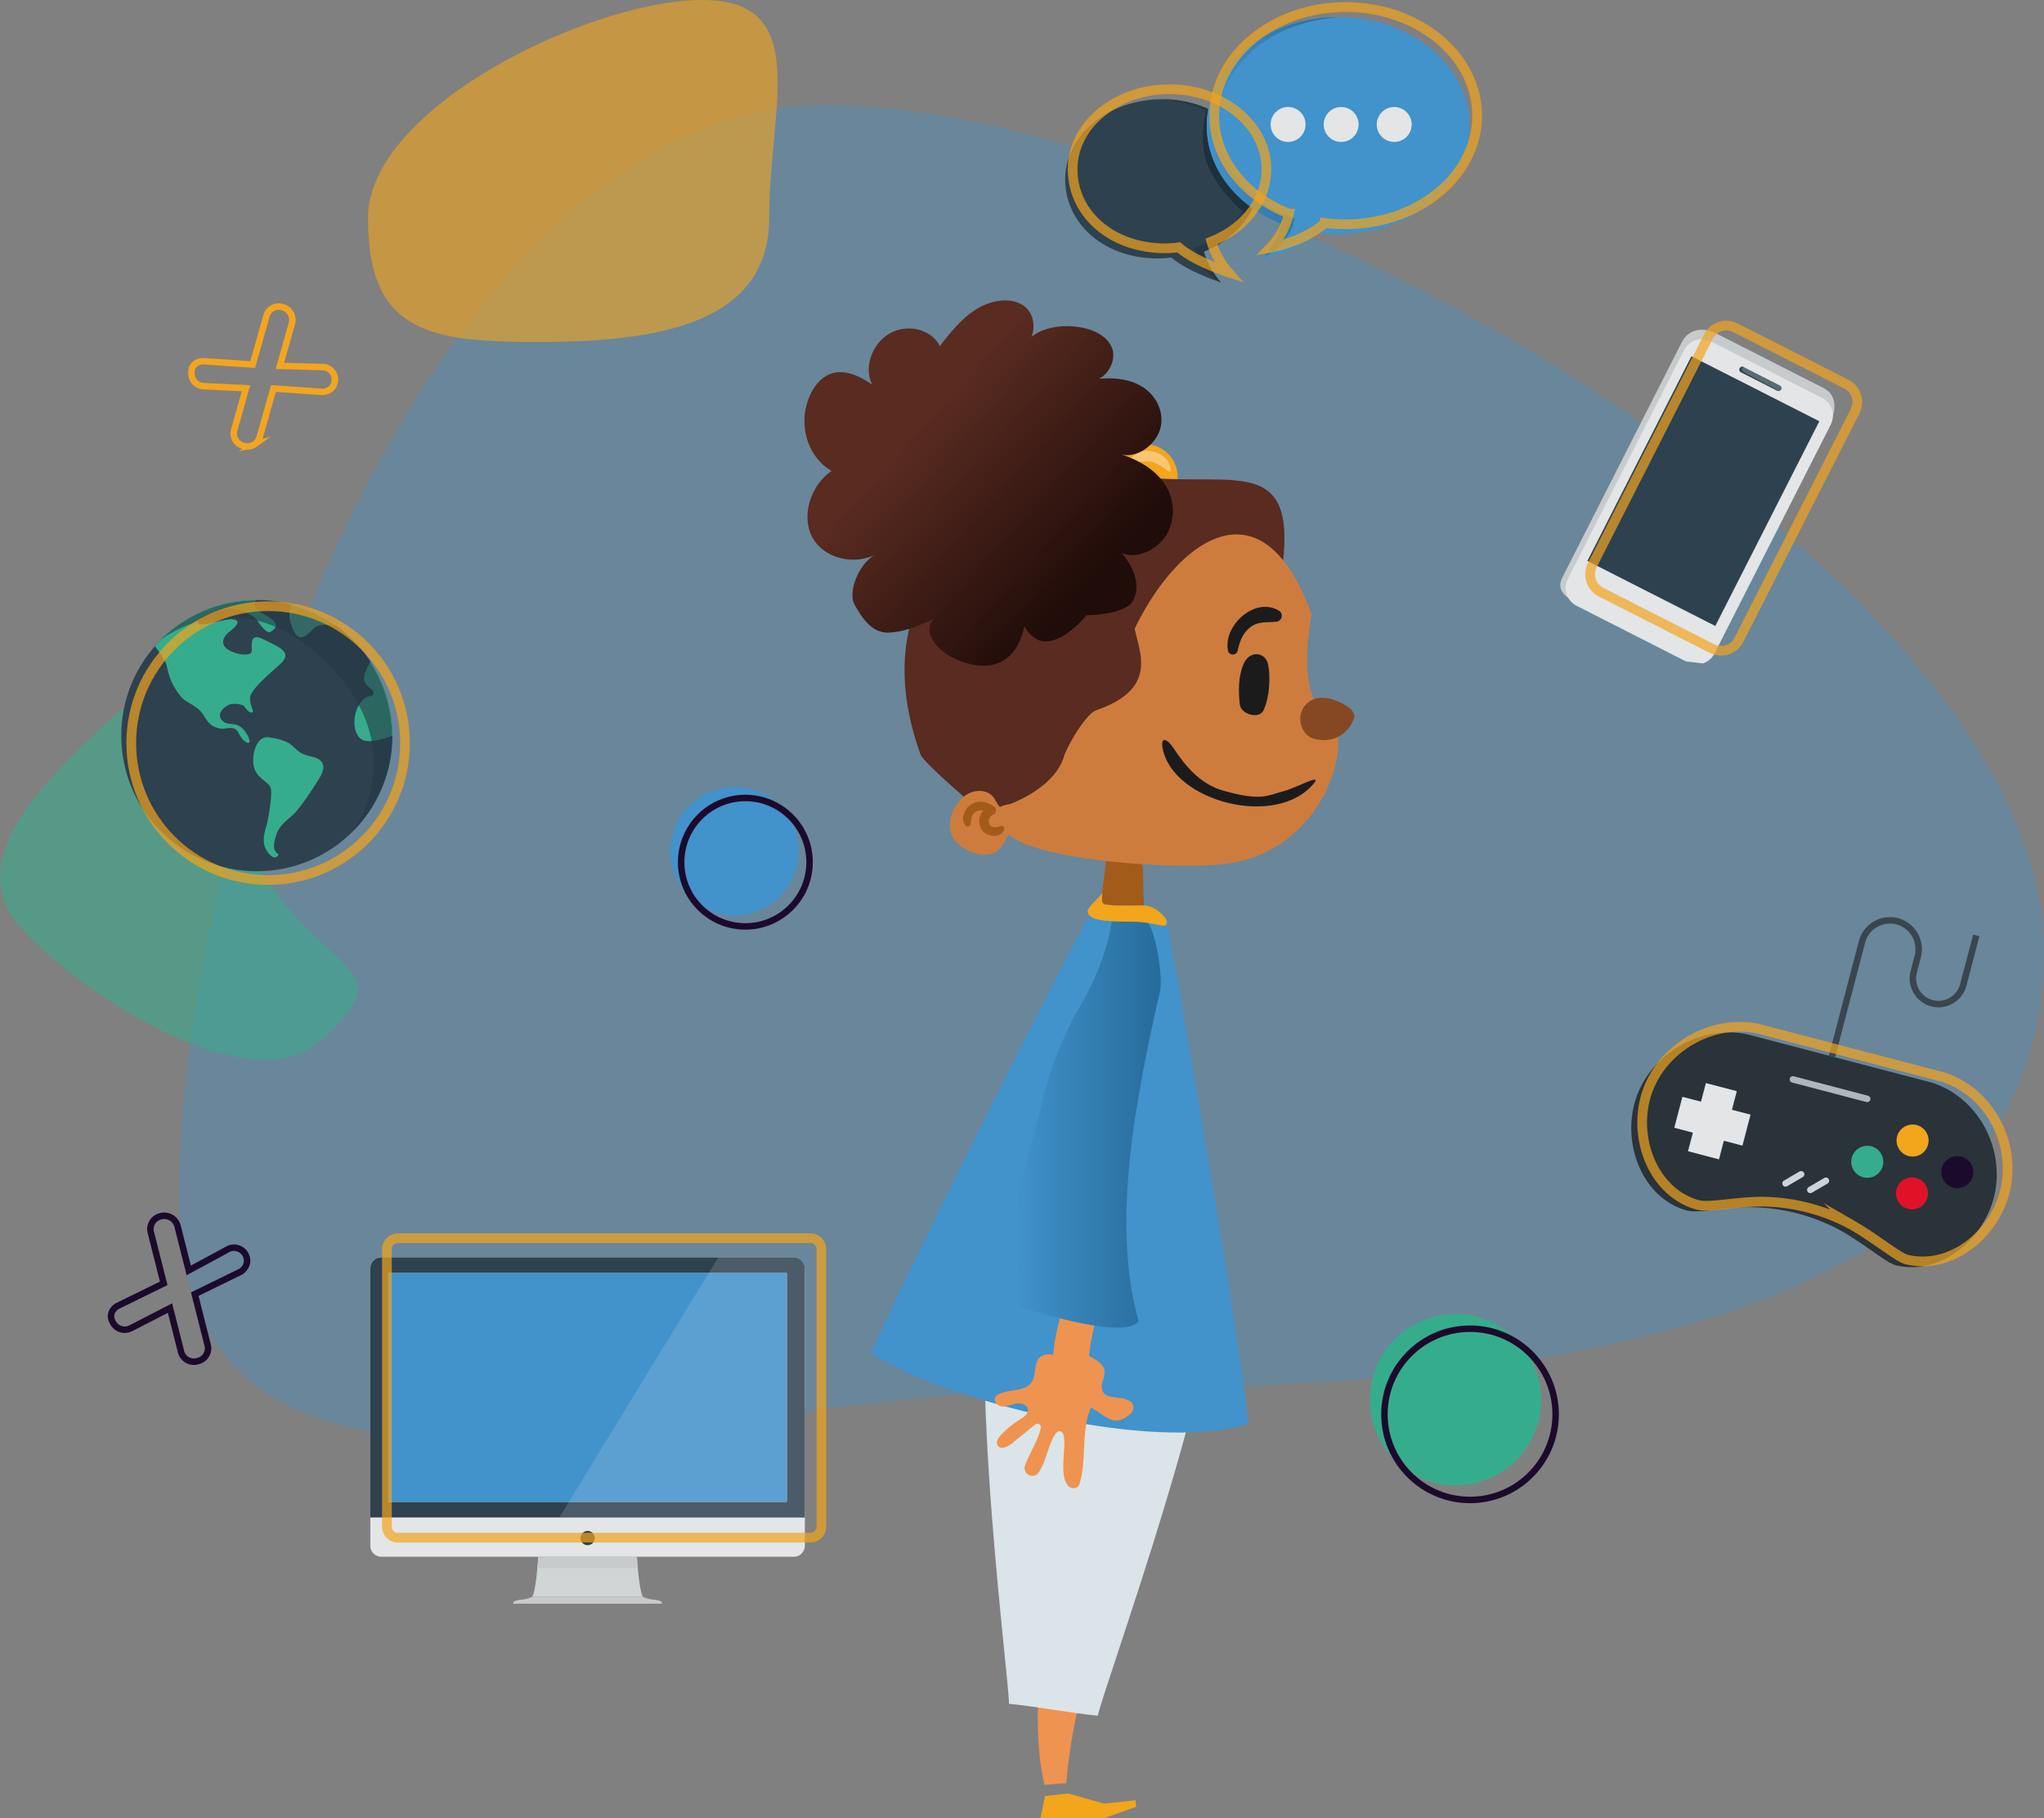 <svg xmlns="http://www.w3.org/2000/svg" xmlns:xlink="http://www.w3.org/1999/xlink" width="632" height="562.076" viewBox="0 0 632 562.076">
  <rect x="0" y="0" width="632" height="562.076" fill="#808080" stroke="none"/>
  <defs>
    <linearGradient id="linear-gradient" x1="4.876" y1="-0.179" x2="5.915" y2="-0.179" gradientUnits="objectBoundingBox">
      <stop offset="0" stop-color="#592b21"/>
      <stop offset="1" stop-color="#200c09"/>
    </linearGradient>
    <linearGradient id="linear-gradient-2" x1="0.328" y1="0.345" x2="0.787" y2="0.757" xlink:href="#linear-gradient"/>
    <linearGradient id="linear-gradient-3" y1="0.5" x2="1" y2="0.5" gradientUnits="objectBoundingBox">
      <stop offset="0" stop-color="#fff"/>
      <stop offset="0" stop-color="#4292cc"/>
      <stop offset="1" stop-color="#256b99"/>
    </linearGradient>
    <clipPath id="clip-path">
      <rect id="Retângulo_1505" data-name="Retângulo 1505" width="102.57" height="109.223" transform="translate(0 101.888) rotate(-83.39)" fill="none"/>
    </clipPath>
    <linearGradient id="linear-gradient-4" x1="0" y1="0.5" x2="1" y2="0.5" xlink:href="#linear-gradient-3"/>
  </defs>
  <g id="Grupo_549" data-name="Grupo 549" transform="translate(-43 -92.971)">
    <g id="Grupo_548" data-name="Grupo 548">
      <path id="Caminho_484" data-name="Caminho 484" d="M493.194,822.13l11.16,3.131,9.632-1.046.218,2.009-10.039,3.559-19.536.015,1.37-6.886Z" transform="translate(-119.893 -174.751)" fill="#f3a51c"/>
      <g id="Grupo_341" data-name="Grupo 341">
        <path id="Caminho_482" data-name="Caminho 482" d="M707.3,390.646c0,120.631-174.927,134.824-295.558,134.824S130.66,587.178,130.66,466.554,210.1,128.53,330.729,128.53,707.3,270.007,707.3,390.646Z" transform="translate(-32.298 -3.109)" fill="#4292cc" opacity="0.35"/>
        <path id="Caminho_483" data-name="Caminho 483" d="M488.772,666.207c2.258,33.638-10.031,87.046-3.191,114.182,2.258-.226,4.47-.361,6.713-.5,2.867-36.724,22.057-77.18,25.443-115.6Z" transform="translate(-119.609 -135.688)" fill="#ef9351"/>
        <g id="ROUPA" transform="translate(312.255 366.849)">
          <path id="Caminho_485" data-name="Caminho 485" d="M532.55,595.526c5.554,25.1-35.076,135.607-35.911,141.853-9.828-1.031-17.662-2.671-27.5-3.7.045-9.331-16.006-127.826-1.671-156.866Z" transform="translate(-426.428 -480.892)" fill="#dbe4e8"/>
          <g id="FRENTE">
            <path id="Caminho_486" data-name="Caminho 486" d="M505.83,449.448a.483.483,0,0,0,.075-.1A.483.483,0,0,1,505.83,449.448Z" transform="translate(-437.395 -449.35)" fill="#f6b63e"/>
            <path id="Caminho_487" data-name="Caminho 487" d="M487.841,449.9c7.044.753,18.482,10.1,18.55,10.265.256.647,20.175,112.782,25.368,155.624-30.523,9.151-93.314-7.2-116.869-21.763C430.437,559.544,485.658,449.659,487.841,449.9Z" transform="translate(-414.89 -449.486)" fill="#4292cc"/>
          </g>
          <g id="ESQUERDA" transform="translate(38.279 114.633)">
            <path id="Caminho_488" data-name="Caminho 488" d="M508.193,605.969a81.525,81.525,0,0,0-3.6,9.377,117.265,117.265,0,0,0-3.01,12.206c-.888,4.515-.753,9.173-2.875,13.3-1.791,3.522-6.893,2.529-8.03-.911-2.626-7.977,1.279-19.468,3.5-27.272,1.008-3.537,2.16-7.014,3.379-10.468C501.338,600.844,507.065,602.146,508.193,605.969Z" transform="translate(-471.708 -601.679)" fill="#ef9351"/>
            <path id="Caminho_489" data-name="Caminho 489" d="M492.151,681.219a3.009,3.009,0,0,1-.753,1.445,2.2,2.2,0,0,1-2.89-.354,5.749,5.749,0,0,1-1.272-2.912c-1.023-4.786,1.505-13.455-1.257-13.967-1.926-.256-3.349,5.087-4.568,8.5a19.423,19.423,0,0,1-2.054,4.274,2.382,2.382,0,0,1-4.229-2.07c1.144-3.379,4.282-8.278,4.914-11.777a1.069,1.069,0,0,0-1.663-1.061l-7.691,6.238c-1.2.835-3.07,1.588-3.943.4-.753-1.016.09-2.416.956-3.334a28.719,28.719,0,0,1,5.892-4.8c1.182-.753,2.589-1.678,2.453-3.055s-2.032-2.122-3.492-1.881-2.86,1-4.342.918-3.01-1.663-2.258-2.935a2.424,2.424,0,0,1,1.069-.865c3.386-1.663,8.338-.7,10.31-3.921,1.407-2.3.436-5.787,2.483-7.525,1.671-1.43,3.845-.753,5.749-.308a7.736,7.736,0,0,0,4.846-.15c1.731-.753,2.882-.911,4.636.113,1.58.926,4.041,2.152,4.6,4.056s-1.144,4.357-.677,6.208c.594,2.393,2.694,2.258,5.132,2.672a8.262,8.262,0,0,1,3.575,1.016,2.483,2.483,0,0,1,.354,3.62,7.36,7.36,0,0,1-1.671,1.37c-4.041,2.589-6.472-.5-10.821-3.048C492.474,664.844,494.22,674.077,492.151,681.219Z" transform="translate(-465.756 -611.526)" fill="#ef9351"/>
          </g>
        </g>
        <circle id="Elipse_303" data-name="Elipse 303" cx="10.061" cy="10.061" r="10.061" transform="translate(375.544 224.53)" fill="#009e6a" stroke="#1f140f" stroke-miterlimit="10" stroke-width="0.5"/>
        <circle id="Elipse_304" data-name="Elipse 304" cx="10.061" cy="10.061" r="10.061" transform="translate(386.99 230.272)" fill="#f3a51c"/>
        <path id="Caminho_490" data-name="Caminho 490" d="M515.156,265.209c.075.753-1.979-.436-5.17-.436-2.258,0-6.442,2.529-6.517,1.761s1.55-4.064,6.276-4.124C513.726,262.365,515.088,264.442,515.156,265.209Z" transform="translate(-124.554 -36.24)" fill="#a0c980"/>
        <path id="Caminho_491" data-name="Caminho 491" d="M533.8,276.772c-.256,1.008-1.889-1.332-5.223-2.611-2.378-.911-7.819.647-7.525-.361s3.371-4.515,8.331-2.724C533.5,272.6,534.03,275.771,533.8,276.772Z" transform="translate(-128.904 -38.26)" fill="#f8c573"/>
        <path id="Caminho_492" data-name="Caminho 492" d="M549.463,367.993c3.672-10.453-5.155-48.915-3.808-59.932,4.417-36.122-17.609-23.073-47.41-27.8-22.147-3.507-36.167.045-52.354,18.272-18.189,20.476-21.274,42.714-12.236,67.931,1.038,2.9,17.745,16.8,20.025,18.881s6.66-1.091,9.384-2.544Z" transform="translate(-106.064 -40.359)" fill="url(#linear-gradient)"/>
        <path id="Caminho_493" data-name="Caminho 493" d="M471.557,216.931c4.666.564,9.542,2.438,11.183,6.66s-2.34,10.633-6.946,9.851c5.381-.941,11.04-.805,15.54,1.625s7.525,7.525,6.442,12.793-7.1,9.873-12.146,8.549c5.11,1.716,9.971,4.395,13.019,8.669a15,15,0,0,1,1.324,15.457c-2.664,5.1-9.377,8.443-14.3,6.366,3.447,3.876,6.065,9.452,3.635,14.577-2.175,4.583-14.486,4.643-14.486,4.643s-12.417,15.608-19.19,3.432c-3.161,14.087-13.591,13.809-22,9.783-4.515-2.167-9.648-7.623-6.216-11.928-4.989,2.032-8.278,3.763-13.546,4.071s-8.353-4.312-10.731-8.6,1.881-13.666,6.871-15.675c-7.194,3.68-16.42,1.309-19.927-5.117s-.753-15.954,5.93-20.567c-7.525-4.327-10.535-14.577-6.773-23.141,1.181-2.709,3.093-5.351,5.817-6.607,4.7-2.167,9.617.482,13.546,3.055-2.739-5.065-.151-12.65,5.381-15.8s12.974-1.279,15.487,3.913c3.326-4.252,6.773-8.617,11.371-11.454s10.7-3.8,14.667-.956,4.041,10.129-.587,12.914C457.936,217.819,465.514,216.2,471.557,216.931Z" transform="translate(-95.886 -22.977)" fill="url(#linear-gradient-2)"/>
        <path id="PESCOÇO" d="M522.476,441.146c0-3.552-8.639-5.358-11.521-2.137-.753,7.292-.753,5.7-1.505,12.981a99.474,99.474,0,0,0,13.3.406S522.476,447.008,522.476,441.146Z" transform="translate(-126.035 -79.527)" fill="#a35b1a"/>
        <path id="Caminho_494" data-name="Caminho 494" d="M451.211,386.4c2.807-2.717,7.811-3.168,9.986.256.226.346,1.324,2.619,1.784,2.461a10.942,10.942,0,0,1,3.01-.813c-.181,0,13.651-4.741,16.676-14.75.978-3.221,6.735-13.177,10.024-14.3,19.318-6.645,13.147-18.061,11.837-25.195,12.936-26.828,39.177-47.214,54.657-4.455.165.467-5.4,25.1,4.824,30.892,9.128,5.177.587,42.684-31.968,46.334-15.7,1.753-56.5-1.038-65.945-8.8a.685.685,0,0,0-1.114.4,10.107,10.107,0,0,1-2.513,3.943,4.339,4.339,0,0,1-.6.527c-4,2.619-12.041-.384-13.922-5.057C446.342,393.786,448.389,389.135,451.211,386.4Z" transform="translate(-110.675 -46.766)" fill="#ce7c3e"/>
        <path id="Caminho_495" data-name="Caminho 495" d="M567.47,357.363c-1.46,3.672-1.573,7.909-1.061,12.311.369,3.123,6.02,4.613,7.345,1.783,1.927-4.139,2.152-10.355,1.422-14.095C574.386,353.33,569.306,352.758,567.47,357.363Z" transform="translate(-140.062 -58.935)" fill="#1c1b1c"/>
        <path id="Caminho_496" data-name="Caminho 496" d="M534.737,391.908c-.655-3.56,1.257-3.221,3.454.113,3.823,5.8,8.428,11.1,15.435,13.056,11.6,3.236,13.32,1.505,18.64.09,3.928-1.054,11.792-5.539,9.309-2.476C570.008,416.975,537.762,408.35,534.737,391.908Z" transform="translate(-132.26 -67.659)" fill="#1c1b1c"/>
        <path id="Caminho_497" data-name="Caminho 497" d="M561.557,348.023a1.527,1.527,0,0,0,3.01.211c.753-3.138,1.618-5.7,4.41-7.586,2.258-1.505,4.952-1.114,7.525-1.362a1.851,1.851,0,0,0,.753-3.477C569.88,331.5,560.2,340.407,561.557,348.023Z" transform="translate(-138.898 -54.124)" fill="#1c1b1c"/>
        <path id="Caminho_498" data-name="Caminho 498" d="M455.123,415.682c2.513-1.648,5.215-1.046,7.458.715a1.46,1.46,0,0,1-.294,2.258,2.2,2.2,0,0,0-1.37,2.95c.677,1.505,2.37.993,3.522.6a.9.9,0,0,1,1.091,1.091c-.986,2.92-5.343,2.34-6.871.2a4.861,4.861,0,0,1,.369-6.02,2.965,2.965,0,0,0-2.717.655c-1.008.858-1.016,2.348-1.181,3.544-.128.88-1.4.9-1.791.233C452.128,419.851,453.166,416.961,455.123,415.682Z" transform="translate(-112.021 -73.93)" fill="#a35b1a"/>
        <path id="VENTA" d="M607.922,378.512c1.37-3.522-7.4-6.57-8.338-6.321h-.068c.632-.2.316-.105-.045,0a6.66,6.66,0,0,0-7.721,4.019c-1.174,3.078.331,7.525,3.763,8.474C600.984,386.1,605.845,383.818,607.922,378.512Z" transform="translate(-146.304 -63.362)" fill="#864822"/>
        <path id="DIREITO" d="M514.295,463.544c2.393-2.739,6.216,15.72,4.937,21.38-7.57,33.5-15.118,71.649-6.615,101.923-4.229,6.389-36.46-4.312-36.46-4.312s-2.032-32.75.143-39.546c7.134-22.305,5.606-28.265,15.879-49.306,1.467-3.01,10.295-15.435,12.424-32.1Z" transform="translate(-117.583 -85.527)" fill="url(#linear-gradient-3)"/>
        <path id="GOLA" d="M528.48,461.092c0,2.83-2.747,0-11.19,0s-13.32-.489-13.32-3.319c0-1.054,3.432-3.951,4.515-5.463.406-.579-.9,3.138.888,3.484,2.687.527,8.12.271,12.041.271C524.755,456.088,528.48,459.805,528.48,461.092Z" transform="translate(-124.679 -83.218)" fill="#f3a51c"/>
        <path id="Caminho_499" data-name="Caminho 499" d="M156.192,478.49c21.139-19.491,10.641-18.46-8.842-39.606s-33.541-80.521-54.679-61-48.4,44.949-28.875,66.1S135.053,497.973,156.192,478.49Z" transform="translate(-14.092 -63.855)" fill="#35ad8c" opacity="0.55"/>
        <circle id="Elipse_305" data-name="Elipse 305" cx="41.924" cy="41.924" r="41.924" transform="translate(80.497 278.434)" fill="#2e414f"/>
        <path id="Caminho_500" data-name="Caminho 500" d="M214.47,380.069A41.736,41.736,0,0,0,207.7,357.26s-2.393,3.5-1.942,5.742,3.085,2.416,2.814,4.064-2.212-.467-4.613,3.876-1.2,10.332,2.258,10.776S214.47,380.069,214.47,380.069Z" transform="translate(-50.126 -59.712)" fill="#35ad8c"/>
        <path id="Caminho_501" data-name="Caminho 501" d="M176.941,333.8a41.8,41.8,0,0,1,13.4,6.382s-4.861-.805-6.705.843-4.515,5.546-6.7,0S176.941,333.8,176.941,333.8Z" transform="translate(-43.511 -53.906)" fill="#4bb29c"/>
        <path id="Caminho_502" data-name="Caminho 502" d="M120.74,346.138a41.834,41.834,0,0,1,31.524-14.3s-2.845,1.723,2.544,4.643,2.92,4.267,1.8,5.17-3.07-1.8-4.342-3.6-6.773-4.568-10.934-3.07-7.781,2.6-7.187,4,7.789-1.3,10.483-1.151,1.8,1.8-.753,3.763-2.845,4.342-.143,5.84,6.02,1.648,6.773.753-1.347-6.735,3.763-4.192,9.286,4.041,5.095,7.789-9.076,7.924-9.2,10.325,1.505,4.342.6,4.515-1.723-.978-2.325-1.8-3.364-1.121-4.711-.6-3.9,2.544-2.476,4.515,3.371,1.046,5.32,1.949,3.763,4.312,3.386,5.087-2.032-.2-3.386-2.845-3.906-.9-5.7-1.347-3.138-.753-4.937-3.891-5.516-4.026-7.036-5.84c-4.357-5.2-4.049-9.136-4.944-10.934a37.573,37.573,0,0,0-3.221-4.779Z" transform="translate(-29.843 -53.421)" fill="#35ad8c"/>
        <path id="Caminho_503" data-name="Caminho 503" d="M166.3,388.335s4.515.452,6.735,2.393,2.551,2.7,6.02,3.447,4.944,2.694,2.694,6.442-6.291,9.73-8.233,11.529-4.342,3.3-5.268,6.284-1.2,4.794.753,6.02c0,0-1.046,2.551-3.447-.753s-.444-7.187,0-9.437,1.648-8.978.9-10.626-4.192-2.7-5.095-6.141S162.029,387.3,166.3,388.335Z" transform="translate(-39.834 -67.376)" fill="#35ad8c"/>
        <path id="Caminho_504" data-name="Caminho 504" d="M123.23,344.145a41.929,41.929,0,0,1,59.277,59.315s19.024-25.157-7.909-52.083S123.23,344.145,123.23,344.145Z" transform="translate(-30.459 -53.43)" fill="#263845" opacity="0.6"/>
        <circle id="Elipse_306" data-name="Elipse 306" cx="42.323" cy="42.323" r="42.323" transform="translate(83.583 280.353)" fill="none" stroke="#f3a51c" stroke-miterlimit="10" stroke-width="3" opacity="0.7"/>
        <g id="Grupo_236" data-name="Grupo 236" transform="translate(508.521 189.079)" clip-path="url(#clip-path)">
          <path id="Caminho_505" data-name="Caminho 505" d="M703.507,305.5c4.177,2.122,78.264-56.094,78.264-56.094s3.763-7.473-2.2-10.535l-33.036-16.8c-5.441-2.762-9.256-.384-10.7,2.468s-35.226,69.361-37.04,72.921S699.331,303.381,703.507,305.5Zm0,0" transform="translate(-681.259 -215.034)" fill="#c7cbcb"/>
          <path id="Caminho_506" data-name="Caminho 506" d="M746.424,321.876a6.223,6.223,0,0,1-8.353,2.724l-34.278-17.429a6.208,6.208,0,0,1-2.724-8.346l35.9-70.663a6.223,6.223,0,0,1,8.353-2.724L779.6,242.86a6.223,6.223,0,0,1,2.724,8.353Zm0,0" transform="translate(-681.808 -216.003)" fill="#e3e5e7"/>
        </g>
        <path id="Caminho_507" data-name="Caminho 507" d="M741.473,231.74l39.553,20.1-32.163,63.281L709.31,295.013Zm0,0" transform="translate(-175.493 -28.65)" fill="#2e414f"/>
        <path id="Caminho_508" data-name="Caminho 508" d="M784.746,243.074a.933.933,0,0,1-1.264.354l-11.145-5.667a.888.888,0,1,1,.805-1.58l11.145,5.667a.926.926,0,0,1,.459,1.227Zm0,0" transform="translate(-190.96 -29.72)" fill="#5a6b73"/>
        <path id="Caminho_509" data-name="Caminho 509" d="M784.042,243.546a1.038,1.038,0,0,1-.609-.1l-11.145-5.667a.888.888,0,1,1,.805-1.58.993.993,0,0,0-.594.692c-.09.489,1.211,1.2,1.806,1.505S784.042,243.546,784.042,243.546Zm0,0" transform="translate(-190.948 -29.725)" fill="#2e414f"/>
        <path id="Caminho_510" data-name="Caminho 510" d="M756.454,316.257a6.208,6.208,0,0,1-8.353,2.724L713.823,301.56a6.223,6.223,0,0,1-2.724-8.353l35.918-70.663a6.208,6.208,0,0,1,8.353-2.717l34.278,17.421a6.216,6.216,0,0,1,2.724,8.353Zm0,0" transform="translate(-175.77 -25.534)" fill="none" stroke="#f3a51f" stroke-miterlimit="10" stroke-width="3" opacity="0.7"/>
        <path id="Caminho_511" data-name="Caminho 511" d="M343.6,691.033a3.394,3.394,0,0,1-3.4,3.394H212.644a3.386,3.386,0,0,1-3.394-3.394V605.244a3.394,3.394,0,0,1,3.394-3.394H340.2a3.394,3.394,0,0,1,3.4,3.394Z" transform="translate(-51.746 -120.239)" fill="#e3e5e7"/>
        <path id="Caminho_512" data-name="Caminho 512" d="M308.129,724.87H277.651s-.617,10.189-1.851,12.349h34.18C308.746,735.059,308.129,724.87,308.129,724.87Z" transform="translate(-68.215 -150.682)" fill="#d1d5d5"/>
        <path id="Caminho_513" data-name="Caminho 513" d="M310.872,742.13a7.675,7.675,0,0,1-2.852-.85H273.847a7.676,7.676,0,0,1-2.852.85c-1.851.226-3.085.384-3.085,1.309h46.055C313.965,742.514,312.731,742.356,310.872,742.13Z" transform="translate(-66.262 -154.743)" fill="#c7cbcb"/>
        <path id="Caminho_514" data-name="Caminho 514" d="M340.2,601.88H212.644a3.394,3.394,0,0,0-3.394,3.394V682.3H343.593V605.274a3.386,3.386,0,0,0-3.394-3.394Zm-2.16,75.592H214.8V606.734H338.039Z" transform="translate(-51.746 -120.247)" fill="#2e414f"/>
        <path id="Caminho_515" data-name="Caminho 515" d="M216.63,608.29v70.776H339.865V608.29H216.63Z" transform="translate(-53.572 -121.833)" fill="#4292cc"/>
        <path id="Caminho_516" data-name="Caminho 516" d="M308.649,724.87H278.171s-.09,1.505-.271,3.5h31.02C308.739,726.39,308.649,724.87,308.649,724.87Z" transform="translate(-68.734 -150.682)" fill="#c7cbcb"/>
        <circle id="Elipse_307" data-name="Elipse 307" cx="2.205" cy="2.205" r="2.205" transform="translate(222.485 566.203)" fill="#2e414f"/>
        <path id="Caminho_517" data-name="Caminho 517" d="M359.407,601.88H336.041L286.87,682.3H362.8V605.274a3.386,3.386,0,0,0-3.394-3.394Z" transform="translate(-70.954 -120.247)" fill="#e3e5e7" opacity="0.16"/>
        <path id="Caminho_518" data-name="Caminho 518" d="M350.42,683.2a3.394,3.394,0,0,1-3.394,3.394H219.464a3.394,3.394,0,0,1-3.394-3.394V597.414a3.394,3.394,0,0,1,3.394-3.394H347.026a3.394,3.394,0,0,1,3.394,3.394Z" transform="translate(-53.434 -118.302)" fill="none" stroke="#f3a51c" stroke-miterlimit="10" stroke-width="3" opacity="0.7"/>
        <path id="Caminho_519" data-name="Caminho 519" d="M809.065,581.452c-2.544-.617-9.617-6.479-16.556-10.483a59.352,59.352,0,0,0-28.423-7.443c-8.09.068-16.119,1.964-19.566,1.008-13.23-3.642-19.762-19.438-16.232-32.923h0c3.868-14.757,19.912-24.758,35.008-21.522l56.846,14.885c14.75,4.583,23.125,20.981,19.257,35.738h0C835.818,574.2,822.393,584.711,809.065,581.452Z" transform="translate(-179.955 -97.381)" fill="#293339"/>
        <path id="Caminho_520" data-name="Caminho 520" d="M768.594,540.06l-5.749-1.505,1.505-5.749-9.572-2.506-1.505,5.749-5.749-1.505-2.513,9.572,5.749,1.505-1.505,5.749,9.58,2.513,1.505-5.749,5.749,1.505Z" transform="translate(-184.328 -102.533)" fill="#e3e5e7"/>
        <line id="Linha_11" data-name="Linha 11" x1="4.831" y2="2.83" transform="translate(595.081 455.957)" fill="none" stroke="#ccd4d8" stroke-linecap="round" stroke-linejoin="round" stroke-width="2"/>
        <line id="Linha_12" data-name="Linha 12" x1="4.831" y2="2.83" transform="translate(602.741 457.959)" fill="none" stroke="#ccd4d8" stroke-linecap="round" stroke-linejoin="round" stroke-width="2"/>
        <path id="Caminho_521" data-name="Caminho 521" d="M809.81,505.549l9.279-35.444a8.94,8.94,0,0,1,10.882-6.359h0a8.933,8.933,0,0,1,6.359,10.874l-1.249,4.794a7.939,7.939,0,0,0,5.651,9.67h0a7.947,7.947,0,0,0,9.67-5.652l4.019-15.322" transform="translate(-200.363 -85.992)" fill="none" stroke="#394650" stroke-miterlimit="10" stroke-width="2"/>
        <circle id="Elipse_308" data-name="Elipse 308" cx="4.952" cy="4.952" r="4.952" transform="translate(629.419 440.583)" fill="#f3a51c"/>
        <circle id="Elipse_309" data-name="Elipse 309" cx="4.952" cy="4.952" r="4.952" transform="translate(643.243 450.343)" fill="#1c0a2d"/>
        <circle id="Elipse_310" data-name="Elipse 310" cx="4.952" cy="4.952" r="4.952" transform="translate(615.414 447.152)" fill="#35ad8c"/>
        <circle id="Elipse_311" data-name="Elipse 311" cx="4.952" cy="4.952" r="4.952" transform="translate(629.238 456.913)" fill="#e01227"/>
        <line id="Linha_13" data-name="Linha 13" x2="22.982" y2="6.02" transform="translate(597.361 426.631)" fill="none" stroke="#b0b7bc" stroke-linecap="round" stroke-linejoin="round" stroke-width="2"/>
        <path id="Caminho_522" data-name="Caminho 522" d="M813.569,579.115c-2.536-.617-9.617-6.479-16.556-10.483a59.376,59.376,0,0,0-28.446-7.405c-8.1.068-16.119,1.964-19.566,1.008-13.23-3.642-19.762-19.446-16.225-32.923h0c3.86-14.757,19.9-24.758,35.008-21.523l56.846,14.885c14.742,4.583,23.118,20.981,19.257,35.738h0C840.322,571.853,826.9,582.366,813.569,579.115Z" transform="translate(-181.065 -96.812)" fill="none" stroke="#f3a51f" stroke-miterlimit="10" stroke-width="3" opacity="0.7"/>
        <path id="Caminho_523" data-name="Caminho 523" d="M524.693,126.19c16.556,0,29.951,11.085,29.951,24.751,0,9.843-6.953,18.339-17.015,22.328A25.225,25.225,0,0,0,542.9,182.8s-10.468-3.379-15.314-7.713a30.849,30.849,0,0,1-4.289.294c-16.556,0-28.544-10.761-28.544-24.435S508.145,126.19,524.693,126.19Z" transform="translate(-122.397 -2.53)" fill="#2e414f"/>
        <path id="Caminho_524" data-name="Caminho 524" d="M552.724,182.8a25.224,25.224,0,0,1-5.268-9.527c10.061-3.988,17.015-12.485,17.015-22.328,0-13.666-13.41-24.751-29.951-24.751,0,0,12.989.519,20.793,8.955s8.6,17.226,3.763,25.85-14.531,11.017-14.531,11.017A16.4,16.4,0,0,0,552.724,182.8Z" transform="translate(-132.239 -2.53)" fill="#263845"/>
        <path id="Caminho_525" data-name="Caminho 525" d="M552.635,130s-2.965,8.571-.12,16.654,11.514,16.014,12.936,16.368l1.445-2.784-13.651-29.966Z" transform="translate(-136.386 -3.473)" fill="#1d303b"/>
        <path id="Caminho_526" data-name="Caminho 526" d="M593.557,92.44c-22.441,0-40.637,15.051-40.637,33.578,0,13.35,9.429,24.886,23.088,30.3a22.324,22.324,0,0,1-5.779,10.535s10.355-1.806,16.925-7.691a49.76,49.76,0,0,0,6.4.414c22.441,0,40.637-15.051,40.637-33.578S616,92.44,593.557,92.44Z" transform="translate(-136.792 5.822)" fill="#4292cc"/>
        <path id="Caminho_527" data-name="Caminho 527" d="M570.228,166.881a22.524,22.524,0,0,0,5.779-10.535c-13.659-5.411-23.088-16.947-23.088-30.3,0-18.542,18.2-33.578,40.637-33.578,0,0-17.624.7-28.213,12.146s-11.672,23.366-5.057,35.076S580,154.637,580,154.637,579.673,161.906,570.228,166.881Z" transform="translate(-136.792 5.814)" fill="url(#linear-gradient-4)"/>
        <circle id="Elipse_312" data-name="Elipse 312" cx="5.403" cy="5.403" r="5.403" transform="translate(435.874 126.045)" fill="#e3e5e7"/>
        <circle id="Elipse_313" data-name="Elipse 313" cx="5.403" cy="5.403" r="5.403" transform="translate(452.28 126.045)" fill="#e3e5e7"/>
        <circle id="Elipse_314" data-name="Elipse 314" cx="5.403" cy="5.403" r="5.403" transform="translate(468.685 126.045)" fill="#e3e5e7"/>
        <path id="Caminho_528" data-name="Caminho 528" d="M527.768,122.07c16.556,0,29.951,11.077,29.951,24.751,0,9.836-6.953,18.339-17.015,22.328a25.262,25.262,0,0,0,5.268,9.52s-10.483-3.371-15.329-7.736a29.686,29.686,0,0,1-4.289.293c-16.556,0-28.544-10.761-28.544-24.427S511.22,122.07,527.768,122.07Z" transform="translate(-123.154 -1.511)" fill="none" stroke="#f3a51c" stroke-miterlimit="10" stroke-width="3" opacity="0.7"/>
        <path id="Caminho_529" data-name="Caminho 529" d="M596.637,88.32C574.2,88.32,556,103.371,556,121.9c0,13.35,9.429,24.879,23.088,30.29a22.291,22.291,0,0,1-5.779,10.535s10.355-1.8,16.925-7.683a49.845,49.845,0,0,0,6.4.414c22.441,0,40.637-15.051,40.637-33.578S619.078,88.32,596.637,88.32Z" transform="translate(-137.554 6.841)" fill="none" stroke="#f3a51c" stroke-miterlimit="10" stroke-width="3" opacity="0.7"/>
        <path id="Caminho_530" data-name="Caminho 530" d="M332.338,152.83c0,34.255-38.086,38.3-72.341,38.3s-51.707-4.041-51.707-38.3S277.3,85.41,311.553,85.41,332.338,118.552,332.338,152.83Z" transform="translate(-51.508 7.562)" fill="#f3a51c" opacity="0.6"/>
        <circle id="Elipse_315" data-name="Elipse 315" cx="26.467" cy="26.467" r="26.467" transform="translate(466.585 499.198)" fill="#35ad8c"/>
        <circle id="Elipse_316" data-name="Elipse 316" cx="26.467" cy="26.467" r="26.467" transform="translate(471.063 503.698)" fill="none" stroke="#1c0a2d" stroke-miterlimit="10" stroke-width="2"/>
        <g id="Grupo_260" data-name="Grupo 260" transform="translate(-14.092 7.562)">
          <circle id="Elipse_317" data-name="Elipse 317" cx="19.852" cy="19.852" r="19.852" transform="translate(264.346 328.705)" fill="#4292cc"/>
          <circle id="Elipse_318" data-name="Elipse 318" cx="19.852" cy="19.852" r="19.852" transform="translate(267.703 332.076)" fill="none" stroke="#1c0a2d" stroke-miterlimit="10" stroke-width="2"/>
        </g>
        <path id="Caminho_531" data-name="Caminho 531" d="M132.361,627.435a4.026,4.026,0,0,1-2.483,2.2,4.139,4.139,0,0,1-5.614-3.191l-3.319-13.1-11.905,6.126a4.515,4.515,0,0,1-1.926.557,4.055,4.055,0,0,1-1.889-.361,4.335,4.335,0,0,1-2.1-2.2,3.364,3.364,0,0,1-.135-2.942,4.154,4.154,0,0,1,2.085-1.994L119,605.694l-3.981-15.736a3.943,3.943,0,0,1,.226-2.694,4,4,0,0,1,2.438-2.19,4.274,4.274,0,0,1,5.659,3.176l3.4,13.448,11.762-6.344a4.018,4.018,0,0,1,3.883-.316,3.891,3.891,0,0,1,2.115,2.258,3.627,3.627,0,0,1-.045,2.89,4.215,4.215,0,0,1-2.047,2.1l-13.809,6.75,3.981,15.736A3.943,3.943,0,0,1,132.361,627.435Z" transform="translate(-25.382 -116.024)" fill="none" stroke="#1c0a2d" stroke-miterlimit="10" stroke-width="2"/>
        <path id="Caminho_532" data-name="Caminho 532" d="M155.356,253.851a3.913,3.913,0,0,1-3.131.64,4,4,0,0,1-3.146-5.373l3.537-12.537-12.883-.617a4.312,4.312,0,0,1-1.874-.467,3.914,3.914,0,0,1-1.407-1.212,4.214,4.214,0,0,1-.692-2.852,3.236,3.236,0,0,1,1.309-2.513,3.973,3.973,0,0,1,2.7-.67l14.915,1.016,4.267-15.051a3.763,3.763,0,0,1,1.505-2.137,3.845,3.845,0,0,1,3.093-.647,4.124,4.124,0,0,1,3.191,5.373l-3.65,12.861,12.883.376a3.876,3.876,0,0,1,3.394,1.6,3.763,3.763,0,0,1,.677,2.9,3.5,3.5,0,0,1-1.43,2.393,4.079,4.079,0,0,1-2.717.753l-14.795-1.016-4.259,15.051a3.763,3.763,0,0,1-1.49,2.13Z" transform="translate(-33.553 -23.602)" fill="none" stroke="#f3a51f" stroke-miterlimit="10" stroke-width="2"/>
      </g>
    </g>
  </g>
</svg>
